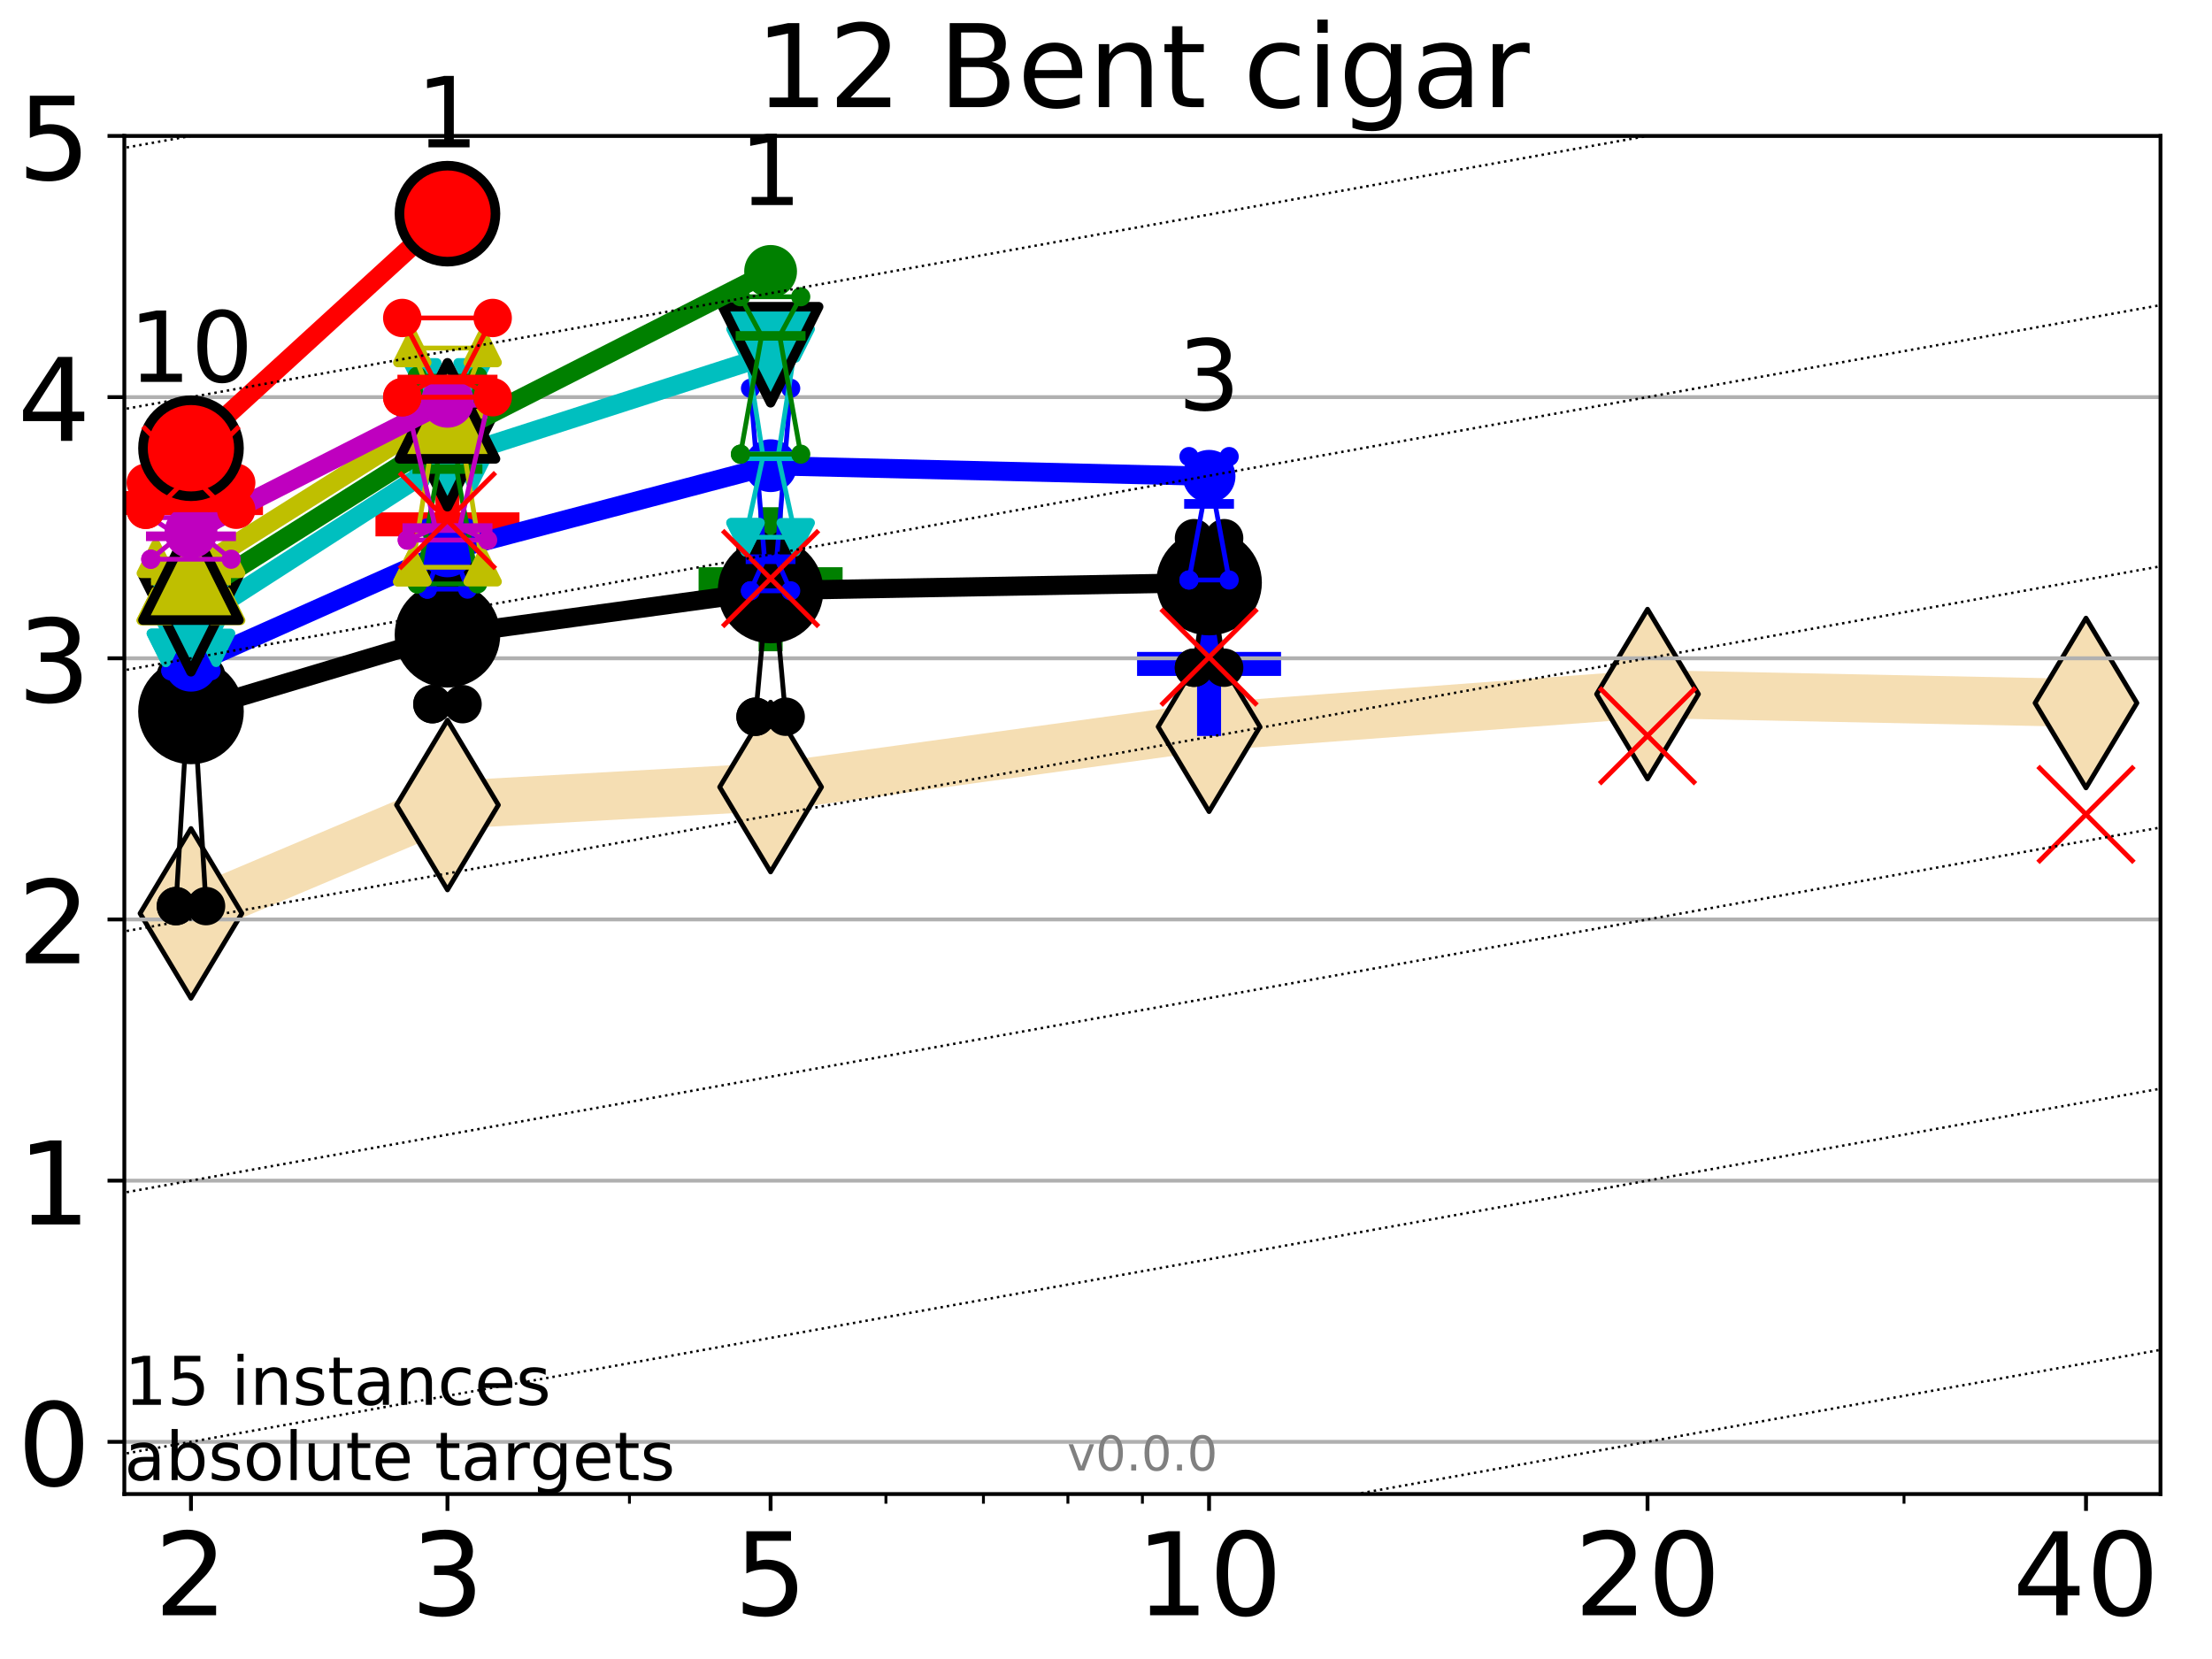 <?xml version="1.0" encoding="utf-8" standalone="no"?>
<!DOCTYPE svg PUBLIC "-//W3C//DTD SVG 1.1//EN"
  "http://www.w3.org/Graphics/SVG/1.1/DTD/svg11.dtd">
<!-- Created with matplotlib (http://matplotlib.org/) -->
<svg height="345.6pt" version="1.1" viewBox="0 0 460.8 345.6" width="460.8pt" xmlns="http://www.w3.org/2000/svg" xmlns:xlink="http://www.w3.org/1999/xlink">
 <defs>
  <style type="text/css">
*{stroke-linecap:butt;stroke-linejoin:round;}
  </style>
 </defs>
 <g id="figure_1">
  <g id="patch_1">
   <path d="M 0 345.6 
L 460.8 345.6 
L 460.8 0 
L 0 0 
z
" style="fill:#ffffff;"/>
  </g>
  <g id="axes_1">
   <g id="patch_2">
    <path d="M 25.9 311.24 
L 450.072 311.24 
L 450.072 28.32 
L 25.9 28.32 
z
" style="fill:#ffffff;"/>
   </g>
   <g id="line2d_1">
    <path clip-path="url(#p99cd23fe9e)" d="M 39.784 190.278 
L 93.215 167.697 
L 160.53 163.956 
L 251.87 151.391 
L 343.211 144.594 
L 434.551 146.448 
" style="fill:none;stroke:#f5deb3;stroke-linecap:square;stroke-width:10;"/>
    <defs>
     <path d="M -0 17.678 
L 10.607 0 
L 0 -17.678 
L -10.607 -0 
z
" id="mf739974d3c" style="stroke:#000000;stroke-linejoin:miter;"/>
    </defs>
    <g clip-path="url(#p99cd23fe9e)">
     <use style="fill:#f5deb3;stroke:#000000;stroke-linejoin:miter;" x="39.784" xlink:href="#mf739974d3c" y="190.278"/>
     <use style="fill:#f5deb3;stroke:#000000;stroke-linejoin:miter;" x="93.215" xlink:href="#mf739974d3c" y="167.697"/>
     <use style="fill:#f5deb3;stroke:#000000;stroke-linejoin:miter;" x="160.53" xlink:href="#mf739974d3c" y="163.956"/>
     <use style="fill:#f5deb3;stroke:#000000;stroke-linejoin:miter;" x="251.87" xlink:href="#mf739974d3c" y="151.391"/>
     <use style="fill:#f5deb3;stroke:#000000;stroke-linejoin:miter;" x="343.211" xlink:href="#mf739974d3c" y="144.594"/>
     <use style="fill:#f5deb3;stroke:#000000;stroke-linejoin:miter;" x="434.551" xlink:href="#mf739974d3c" y="146.448"/>
    </g>
   </g>
   <g id="line2d_2">
    <defs>
     <path d="M -15 0 
L 15 0 
M 0 15 
L 0 -15 
" id="m2062e69016" style="stroke:#ff0000;stroke-width:5;"/>
    </defs>
    <g clip-path="url(#p99cd23fe9e)">
     <use style="fill:#ff0000;stroke:#ff0000;stroke-width:5;" x="39.784" xlink:href="#m2062e69016" y="104.799"/>
    </g>
   </g>
   <g id="line2d_3">
    <defs>
     <path d="M -15 0 
L 15 0 
M 0 15 
L 0 -15 
" id="m554e435bff" style="stroke:#0000ff;stroke-width:5;"/>
    </defs>
    <g clip-path="url(#p99cd23fe9e)">
     <use style="fill:#0000ff;stroke:#0000ff;stroke-width:5;" x="251.87" xlink:href="#m554e435bff" y="138.313"/>
    </g>
   </g>
   <g id="line2d_4">
    <g clip-path="url(#p99cd23fe9e)">
     <use style="fill:#ff0000;stroke:#ff0000;stroke-width:5;" x="93.215" xlink:href="#m2062e69016" y="109.232"/>
    </g>
   </g>
   <g id="line2d_5">
    <defs>
     <path d="M -15 0 
L 15 0 
M 0 15 
L 0 -15 
" id="m849bd28692" style="stroke:#008000;stroke-width:5;"/>
    </defs>
    <g clip-path="url(#p99cd23fe9e)">
     <use style="fill:#008000;stroke:#008000;stroke-width:5;" x="160.53" xlink:href="#m849bd28692" y="120.667"/>
    </g>
   </g>
   <g id="matplotlib.axis_1">
    <g id="xtick_1">
     <g id="line2d_6">
      <defs>
       <path d="M 0 0 
L 0 3.5 
" id="m554b533335" style="stroke:#000000;stroke-width:0.8;"/>
      </defs>
      <g>
       <use style="stroke:#000000;stroke-width:0.8;" x="39.784" xlink:href="#m554b533335" y="311.24"/>
      </g>
     </g>
     <g id="text_1">
      <!-- 2 -->
      <defs>
       <path d="M 19.188 8.297 
L 53.609 8.297 
L 53.609 0 
L 7.328 0 
L 7.328 8.297 
Q 12.938 14.109 22.625 23.891 
Q 32.328 33.688 34.812 36.531 
Q 39.547 41.844 41.422 45.531 
Q 43.312 49.219 43.312 52.781 
Q 43.312 58.594 39.234 62.25 
Q 35.156 65.922 28.609 65.922 
Q 23.969 65.922 18.812 64.312 
Q 13.672 62.703 7.812 59.422 
L 7.812 69.391 
Q 13.766 71.781 18.938 73 
Q 24.125 74.219 28.422 74.219 
Q 39.75 74.219 46.484 68.547 
Q 53.219 62.891 53.219 53.422 
Q 53.219 48.922 51.531 44.891 
Q 49.859 40.875 45.406 35.406 
Q 44.188 33.984 37.641 27.219 
Q 31.109 20.453 19.188 8.297 
z
" id="DejaVuSans-32"/>
      </defs>
      <g transform="translate(32.149 336.476)scale(0.24 -0.24)">
       <use xlink:href="#DejaVuSans-32"/>
      </g>
     </g>
    </g>
    <g id="xtick_2">
     <g id="line2d_7">
      <g>
       <use style="stroke:#000000;stroke-width:0.8;" x="93.215" xlink:href="#m554b533335" y="311.24"/>
      </g>
     </g>
     <g id="text_2">
      <!-- 3 -->
      <defs>
       <path d="M 40.578 39.312 
Q 47.656 37.797 51.625 33 
Q 55.609 28.219 55.609 21.188 
Q 55.609 10.406 48.188 4.484 
Q 40.766 -1.422 27.094 -1.422 
Q 22.516 -1.422 17.656 -0.516 
Q 12.797 0.391 7.625 2.203 
L 7.625 11.719 
Q 11.719 9.328 16.594 8.109 
Q 21.484 6.891 26.812 6.891 
Q 36.078 6.891 40.938 10.547 
Q 45.797 14.203 45.797 21.188 
Q 45.797 27.641 41.281 31.266 
Q 36.766 34.906 28.719 34.906 
L 20.219 34.906 
L 20.219 43.016 
L 29.109 43.016 
Q 36.375 43.016 40.234 45.922 
Q 44.094 48.828 44.094 54.297 
Q 44.094 59.906 40.109 62.906 
Q 36.141 65.922 28.719 65.922 
Q 24.656 65.922 20.016 65.031 
Q 15.375 64.156 9.812 62.312 
L 9.812 71.094 
Q 15.438 72.656 20.344 73.438 
Q 25.25 74.219 29.594 74.219 
Q 40.828 74.219 47.359 69.109 
Q 53.906 64.016 53.906 55.328 
Q 53.906 49.266 50.438 45.094 
Q 46.969 40.922 40.578 39.312 
z
" id="DejaVuSans-33"/>
      </defs>
      <g transform="translate(85.58 336.476)scale(0.24 -0.24)">
       <use xlink:href="#DejaVuSans-33"/>
      </g>
     </g>
    </g>
    <g id="xtick_3">
     <g id="line2d_8">
      <g>
       <use style="stroke:#000000;stroke-width:0.8;" x="160.53" xlink:href="#m554b533335" y="311.24"/>
      </g>
     </g>
     <g id="text_3">
      <!-- 5 -->
      <defs>
       <path d="M 10.797 72.906 
L 49.516 72.906 
L 49.516 64.594 
L 19.828 64.594 
L 19.828 46.734 
Q 21.969 47.469 24.109 47.828 
Q 26.266 48.188 28.422 48.188 
Q 40.625 48.188 47.75 41.5 
Q 54.891 34.812 54.891 23.391 
Q 54.891 11.625 47.562 5.094 
Q 40.234 -1.422 26.906 -1.422 
Q 22.312 -1.422 17.547 -0.641 
Q 12.797 0.141 7.719 1.703 
L 7.719 11.625 
Q 12.109 9.234 16.797 8.062 
Q 21.484 6.891 26.703 6.891 
Q 35.156 6.891 40.078 11.328 
Q 45.016 15.766 45.016 23.391 
Q 45.016 31 40.078 35.438 
Q 35.156 39.891 26.703 39.891 
Q 22.75 39.891 18.812 39.016 
Q 14.891 38.141 10.797 36.281 
z
" id="DejaVuSans-35"/>
      </defs>
      <g transform="translate(152.895 336.476)scale(0.24 -0.24)">
       <use xlink:href="#DejaVuSans-35"/>
      </g>
     </g>
    </g>
    <g id="xtick_4">
     <g id="line2d_9">
      <g>
       <use style="stroke:#000000;stroke-width:0.8;" x="251.87" xlink:href="#m554b533335" y="311.24"/>
      </g>
     </g>
     <g id="text_4">
      <!-- 10 -->
      <defs>
       <path d="M 12.406 8.297 
L 28.516 8.297 
L 28.516 63.922 
L 10.984 60.406 
L 10.984 69.391 
L 28.422 72.906 
L 38.281 72.906 
L 38.281 8.297 
L 54.391 8.297 
L 54.391 0 
L 12.406 0 
z
" id="DejaVuSans-31"/>
       <path d="M 31.781 66.406 
Q 24.172 66.406 20.328 58.906 
Q 16.5 51.422 16.5 36.375 
Q 16.5 21.391 20.328 13.891 
Q 24.172 6.391 31.781 6.391 
Q 39.453 6.391 43.281 13.891 
Q 47.125 21.391 47.125 36.375 
Q 47.125 51.422 43.281 58.906 
Q 39.453 66.406 31.781 66.406 
z
M 31.781 74.219 
Q 44.047 74.219 50.516 64.516 
Q 56.984 54.828 56.984 36.375 
Q 56.984 17.969 50.516 8.266 
Q 44.047 -1.422 31.781 -1.422 
Q 19.531 -1.422 13.062 8.266 
Q 6.594 17.969 6.594 36.375 
Q 6.594 54.828 13.062 64.516 
Q 19.531 74.219 31.781 74.219 
z
" id="DejaVuSans-30"/>
      </defs>
      <g transform="translate(236.6 336.476)scale(0.24 -0.24)">
       <use xlink:href="#DejaVuSans-31"/>
       <use x="63.623" xlink:href="#DejaVuSans-30"/>
      </g>
     </g>
    </g>
    <g id="xtick_5">
     <g id="line2d_10">
      <g>
       <use style="stroke:#000000;stroke-width:0.8;" x="343.211" xlink:href="#m554b533335" y="311.24"/>
      </g>
     </g>
     <g id="text_5">
      <!-- 20 -->
      <g transform="translate(327.941 336.476)scale(0.24 -0.24)">
       <use xlink:href="#DejaVuSans-32"/>
       <use x="63.623" xlink:href="#DejaVuSans-30"/>
      </g>
     </g>
    </g>
    <g id="xtick_6">
     <g id="line2d_11">
      <g>
       <use style="stroke:#000000;stroke-width:0.8;" x="434.551" xlink:href="#m554b533335" y="311.24"/>
      </g>
     </g>
     <g id="text_6">
      <!-- 40 -->
      <defs>
       <path d="M 37.797 64.312 
L 12.891 25.391 
L 37.797 25.391 
z
M 35.203 72.906 
L 47.609 72.906 
L 47.609 25.391 
L 58.016 25.391 
L 58.016 17.188 
L 47.609 17.188 
L 47.609 0 
L 37.797 0 
L 37.797 17.188 
L 4.891 17.188 
L 4.891 26.703 
z
" id="DejaVuSans-34"/>
      </defs>
      <g transform="translate(419.281 336.476)scale(0.24 -0.24)">
       <use xlink:href="#DejaVuSans-34"/>
       <use x="63.623" xlink:href="#DejaVuSans-30"/>
      </g>
     </g>
    </g>
    <g id="xtick_7">
     <g id="line2d_12">
      <defs>
       <path d="M 0 0 
L 0 2 
" id="me18641e951" style="stroke:#000000;stroke-width:0.6;"/>
      </defs>
      <g>
       <use style="stroke:#000000;stroke-width:0.6;" x="39.784" xlink:href="#me18641e951" y="311.24"/>
      </g>
     </g>
    </g>
    <g id="xtick_8">
     <g id="line2d_13">
      <g>
       <use style="stroke:#000000;stroke-width:0.6;" x="93.215" xlink:href="#me18641e951" y="311.24"/>
      </g>
     </g>
    </g>
    <g id="xtick_9">
     <g id="line2d_14">
      <g>
       <use style="stroke:#000000;stroke-width:0.6;" x="131.125" xlink:href="#me18641e951" y="311.24"/>
      </g>
     </g>
    </g>
    <g id="xtick_10">
     <g id="line2d_15">
      <g>
       <use style="stroke:#000000;stroke-width:0.6;" x="160.53" xlink:href="#me18641e951" y="311.24"/>
      </g>
     </g>
    </g>
    <g id="xtick_11">
     <g id="line2d_16">
      <g>
       <use style="stroke:#000000;stroke-width:0.6;" x="184.555" xlink:href="#me18641e951" y="311.24"/>
      </g>
     </g>
    </g>
    <g id="xtick_12">
     <g id="line2d_17">
      <g>
       <use style="stroke:#000000;stroke-width:0.6;" x="204.869" xlink:href="#me18641e951" y="311.24"/>
      </g>
     </g>
    </g>
    <g id="xtick_13">
     <g id="line2d_18">
      <g>
       <use style="stroke:#000000;stroke-width:0.6;" x="222.465" xlink:href="#me18641e951" y="311.24"/>
      </g>
     </g>
    </g>
    <g id="xtick_14">
     <g id="line2d_19">
      <g>
       <use style="stroke:#000000;stroke-width:0.6;" x="237.986" xlink:href="#me18641e951" y="311.24"/>
      </g>
     </g>
    </g>
    <g id="xtick_15">
     <g id="line2d_20">
      <g>
       <use style="stroke:#000000;stroke-width:0.6;" x="343.211" xlink:href="#me18641e951" y="311.24"/>
      </g>
     </g>
    </g>
    <g id="xtick_16">
     <g id="line2d_21">
      <g>
       <use style="stroke:#000000;stroke-width:0.6;" x="396.641" xlink:href="#me18641e951" y="311.24"/>
      </g>
     </g>
    </g>
    <g id="xtick_17">
     <g id="line2d_22">
      <g>
       <use style="stroke:#000000;stroke-width:0.6;" x="434.551" xlink:href="#me18641e951" y="311.24"/>
      </g>
     </g>
    </g>
   </g>
   <g id="matplotlib.axis_2">
    <g id="ytick_1">
     <g id="line2d_23">
      <path clip-path="url(#p99cd23fe9e)" d="M 25.9 300.358 
L 450.072 300.358 
" style="fill:none;stroke:#b0b0b0;stroke-linecap:square;stroke-width:0.8;"/>
     </g>
     <g id="line2d_24">
      <defs>
       <path d="M 0 0 
L -3.5 0 
" id="m03529f4230" style="stroke:#000000;stroke-width:0.8;"/>
      </defs>
      <g>
       <use style="stroke:#000000;stroke-width:0.8;" x="25.9" xlink:href="#m03529f4230" y="300.358"/>
      </g>
     </g>
     <g id="text_7">
      <!-- 0 -->
      <g transform="translate(3.63 309.477)scale(0.24 -0.24)">
       <use xlink:href="#DejaVuSans-30"/>
      </g>
     </g>
    </g>
    <g id="ytick_2">
     <g id="line2d_25">
      <path clip-path="url(#p99cd23fe9e)" d="M 25.9 245.951 
L 450.072 245.951 
" style="fill:none;stroke:#b0b0b0;stroke-linecap:square;stroke-width:0.8;"/>
     </g>
     <g id="line2d_26">
      <g>
       <use style="stroke:#000000;stroke-width:0.8;" x="25.9" xlink:href="#m03529f4230" y="245.951"/>
      </g>
     </g>
     <g id="text_8">
      <!-- 1 -->
      <g transform="translate(3.63 255.069)scale(0.24 -0.24)">
       <use xlink:href="#DejaVuSans-31"/>
      </g>
     </g>
    </g>
    <g id="ytick_3">
     <g id="line2d_27">
      <path clip-path="url(#p99cd23fe9e)" d="M 25.9 191.543 
L 450.072 191.543 
" style="fill:none;stroke:#b0b0b0;stroke-linecap:square;stroke-width:0.8;"/>
     </g>
     <g id="line2d_28">
      <g>
       <use style="stroke:#000000;stroke-width:0.8;" x="25.9" xlink:href="#m03529f4230" y="191.543"/>
      </g>
     </g>
     <g id="text_9">
      <!-- 2 -->
      <g transform="translate(3.63 200.661)scale(0.24 -0.24)">
       <use xlink:href="#DejaVuSans-32"/>
      </g>
     </g>
    </g>
    <g id="ytick_4">
     <g id="line2d_29">
      <path clip-path="url(#p99cd23fe9e)" d="M 25.9 137.135 
L 450.072 137.135 
" style="fill:none;stroke:#b0b0b0;stroke-linecap:square;stroke-width:0.8;"/>
     </g>
     <g id="line2d_30">
      <g>
       <use style="stroke:#000000;stroke-width:0.8;" x="25.9" xlink:href="#m03529f4230" y="137.135"/>
      </g>
     </g>
     <g id="text_10">
      <!-- 3 -->
      <g transform="translate(3.63 146.254)scale(0.24 -0.24)">
       <use xlink:href="#DejaVuSans-33"/>
      </g>
     </g>
    </g>
    <g id="ytick_5">
     <g id="line2d_31">
      <path clip-path="url(#p99cd23fe9e)" d="M 25.9 82.728 
L 450.072 82.728 
" style="fill:none;stroke:#b0b0b0;stroke-linecap:square;stroke-width:0.8;"/>
     </g>
     <g id="line2d_32">
      <g>
       <use style="stroke:#000000;stroke-width:0.8;" x="25.9" xlink:href="#m03529f4230" y="82.728"/>
      </g>
     </g>
     <g id="text_11">
      <!-- 4 -->
      <g transform="translate(3.63 91.846)scale(0.24 -0.24)">
       <use xlink:href="#DejaVuSans-34"/>
      </g>
     </g>
    </g>
    <g id="ytick_6">
     <g id="line2d_33">
      <path clip-path="url(#p99cd23fe9e)" d="M 25.9 28.32 
L 450.072 28.32 
" style="fill:none;stroke:#b0b0b0;stroke-linecap:square;stroke-width:0.8;"/>
     </g>
     <g id="line2d_34">
      <g>
       <use style="stroke:#000000;stroke-width:0.8;" x="25.9" xlink:href="#m03529f4230" y="28.32"/>
      </g>
     </g>
     <g id="text_12">
      <!-- 5 -->
      <g transform="translate(3.63 37.438)scale(0.24 -0.24)">
       <use xlink:href="#DejaVuSans-35"/>
      </g>
     </g>
    </g>
   </g>
   <g id="line2d_35">
    <path clip-path="url(#p99cd23fe9e)" d="M 36.644 188.76 
L 38.842 151.871 
L 36.644 140.685 
L 42.924 140.685 
L 40.726 151.871 
L 42.924 188.76 
L 36.644 188.76 
" style="fill:none;stroke:#000000;stroke-linecap:square;"/>
   </g>
   <g id="line2d_36">
    <path clip-path="url(#p99cd23fe9e)" d="M 36.644 188.76 
L 42.924 188.76 
L 42.924 140.685 
L 36.644 140.685 
L 36.644 188.76 
" style="fill:none;"/>
    <defs>
     <path d="M 0 3 
C 0.796 3 1.559 2.684 2.121 2.121 
C 2.684 1.559 3 0.796 3 0 
C 3 -0.796 2.684 -1.559 2.121 -2.121 
C 1.559 -2.684 0.796 -3 0 -3 
C -0.796 -3 -1.559 -2.684 -2.121 -2.121 
C -2.684 -1.559 -3 -0.796 -3 0 
C -3 0.796 -2.684 1.559 -2.121 2.121 
C -1.559 2.684 -0.796 3 0 3 
z
" id="ma0384cb4a2" style="stroke:#000000;stroke-width:2;"/>
    </defs>
    <g clip-path="url(#p99cd23fe9e)">
     <use style="stroke:#000000;stroke-width:2;" x="36.644" xlink:href="#ma0384cb4a2" y="188.76"/>
     <use style="stroke:#000000;stroke-width:2;" x="42.924" xlink:href="#ma0384cb4a2" y="188.76"/>
     <use style="stroke:#000000;stroke-width:2;" x="42.924" xlink:href="#ma0384cb4a2" y="140.685"/>
     <use style="stroke:#000000;stroke-width:2;" x="36.644" xlink:href="#ma0384cb4a2" y="140.685"/>
     <use style="stroke:#000000;stroke-width:2;" x="36.644" xlink:href="#ma0384cb4a2" y="188.76"/>
    </g>
   </g>
   <g id="line2d_37">
    <path clip-path="url(#p99cd23fe9e)" d="M 36.644 151.871 
L 42.924 151.871 
" style="fill:none;stroke:#000000;stroke-linecap:square;stroke-width:2;"/>
   </g>
   <g id="line2d_38">
    <path clip-path="url(#p99cd23fe9e)" d="M 90.075 146.692 
L 92.273 135.463 
L 90.075 119.933 
L 96.355 119.933 
L 94.157 135.463 
L 96.355 146.692 
L 90.075 146.692 
" style="fill:none;stroke:#000000;stroke-linecap:square;"/>
   </g>
   <g id="line2d_39">
    <path clip-path="url(#p99cd23fe9e)" d="M 90.075 146.692 
L 96.355 146.692 
L 96.355 119.933 
L 90.075 119.933 
L 90.075 146.692 
" style="fill:none;"/>
    <g clip-path="url(#p99cd23fe9e)">
     <use style="stroke:#000000;stroke-width:2;" x="90.075" xlink:href="#ma0384cb4a2" y="146.692"/>
     <use style="stroke:#000000;stroke-width:2;" x="96.355" xlink:href="#ma0384cb4a2" y="146.692"/>
     <use style="stroke:#000000;stroke-width:2;" x="96.355" xlink:href="#ma0384cb4a2" y="119.933"/>
     <use style="stroke:#000000;stroke-width:2;" x="90.075" xlink:href="#ma0384cb4a2" y="119.933"/>
     <use style="stroke:#000000;stroke-width:2;" x="90.075" xlink:href="#ma0384cb4a2" y="146.692"/>
    </g>
   </g>
   <g id="line2d_40">
    <path clip-path="url(#p99cd23fe9e)" d="M 90.075 135.463 
L 96.355 135.463 
" style="fill:none;stroke:#000000;stroke-linecap:square;stroke-width:2;"/>
   </g>
   <g id="line2d_41">
    <path clip-path="url(#p99cd23fe9e)" d="M 157.39 149.308 
L 159.588 125.009 
L 157.39 114.398 
L 163.669 114.398 
L 161.472 125.009 
L 163.669 149.308 
L 157.39 149.308 
" style="fill:none;stroke:#000000;stroke-linecap:square;"/>
   </g>
   <g id="line2d_42">
    <path clip-path="url(#p99cd23fe9e)" d="M 157.39 149.308 
L 163.669 149.308 
L 163.669 114.398 
L 157.39 114.398 
L 157.39 149.308 
" style="fill:none;"/>
    <g clip-path="url(#p99cd23fe9e)">
     <use style="stroke:#000000;stroke-width:2;" x="157.39" xlink:href="#ma0384cb4a2" y="149.308"/>
     <use style="stroke:#000000;stroke-width:2;" x="163.669" xlink:href="#ma0384cb4a2" y="149.308"/>
     <use style="stroke:#000000;stroke-width:2;" x="163.669" xlink:href="#ma0384cb4a2" y="114.398"/>
     <use style="stroke:#000000;stroke-width:2;" x="157.39" xlink:href="#ma0384cb4a2" y="114.398"/>
     <use style="stroke:#000000;stroke-width:2;" x="157.39" xlink:href="#ma0384cb4a2" y="149.308"/>
    </g>
   </g>
   <g id="line2d_43">
    <path clip-path="url(#p99cd23fe9e)" d="M 157.39 125.009 
L 163.669 125.009 
" style="fill:none;stroke:#000000;stroke-linecap:square;stroke-width:2;"/>
   </g>
   <g id="line2d_44">
    <path clip-path="url(#p99cd23fe9e)" d="M 248.73 139.095 
L 250.928 124.686 
L 248.73 112.112 
L 255.01 112.112 
L 252.812 124.686 
L 255.01 139.095 
L 248.73 139.095 
" style="fill:none;stroke:#000000;stroke-linecap:square;"/>
   </g>
   <g id="line2d_45">
    <path clip-path="url(#p99cd23fe9e)" d="M 248.73 139.095 
L 255.01 139.095 
L 255.01 112.112 
L 248.73 112.112 
L 248.73 139.095 
" style="fill:none;"/>
    <g clip-path="url(#p99cd23fe9e)">
     <use style="stroke:#000000;stroke-width:2;" x="248.73" xlink:href="#ma0384cb4a2" y="139.095"/>
     <use style="stroke:#000000;stroke-width:2;" x="255.01" xlink:href="#ma0384cb4a2" y="139.095"/>
     <use style="stroke:#000000;stroke-width:2;" x="255.01" xlink:href="#ma0384cb4a2" y="112.112"/>
     <use style="stroke:#000000;stroke-width:2;" x="248.73" xlink:href="#ma0384cb4a2" y="112.112"/>
     <use style="stroke:#000000;stroke-width:2;" x="248.73" xlink:href="#ma0384cb4a2" y="139.095"/>
    </g>
   </g>
   <g id="line2d_46">
    <path clip-path="url(#p99cd23fe9e)" d="M 248.73 124.686 
L 255.01 124.686 
" style="fill:none;stroke:#000000;stroke-linecap:square;stroke-width:2;"/>
   </g>
   <g id="line2d_47">
    <path clip-path="url(#p99cd23fe9e)" d="M 39.784 148.203 
L 93.215 132.231 
" style="fill:none;stroke:#000000;stroke-linecap:square;stroke-width:4;"/>
   </g>
   <g id="line2d_48">
    <path clip-path="url(#p99cd23fe9e)" d="M 93.215 132.231 
L 160.53 123.012 
" style="fill:none;stroke:#000000;stroke-linecap:square;stroke-width:4;"/>
   </g>
   <g id="line2d_49">
    <path clip-path="url(#p99cd23fe9e)" d="M 160.53 123.012 
L 251.87 121.359 
" style="fill:none;stroke:#000000;stroke-linecap:square;stroke-width:4;"/>
   </g>
   <g id="line2d_50">
    <path clip-path="url(#p99cd23fe9e)" d="M 39.784 148.203 
L 93.215 132.231 
L 160.53 123.012 
L 251.87 121.359 
" style="fill:none;"/>
    <defs>
     <path d="M 0 10 
C 2.652 10 5.196 8.946 7.071 7.071 
C 8.946 5.196 10 2.652 10 0 
C 10 -2.652 8.946 -5.196 7.071 -7.071 
C 5.196 -8.946 2.652 -10 0 -10 
C -2.652 -10 -5.196 -8.946 -7.071 -7.071 
C -8.946 -5.196 -10 -2.652 -10 0 
C -10 2.652 -8.946 5.196 -7.071 7.071 
C -5.196 8.946 -2.652 10 0 10 
z
" id="m4b362f9a94" style="stroke:#000000;stroke-width:2;"/>
    </defs>
    <g clip-path="url(#p99cd23fe9e)">
     <use style="stroke:#000000;stroke-width:2;" x="39.784" xlink:href="#m4b362f9a94" y="148.203"/>
     <use style="stroke:#000000;stroke-width:2;" x="93.215" xlink:href="#m4b362f9a94" y="132.231"/>
     <use style="stroke:#000000;stroke-width:2;" x="160.53" xlink:href="#m4b362f9a94" y="123.012"/>
     <use style="stroke:#000000;stroke-width:2;" x="251.87" xlink:href="#m4b362f9a94" y="121.359"/>
    </g>
   </g>
   <g id="line2d_51">
    <path clip-path="url(#p99cd23fe9e)" d="M 35.597 139.73 
L 38.528 135.443 
L 35.597 133.466 
L 43.971 133.466 
L 41.04 135.443 
L 43.971 139.73 
L 35.597 139.73 
" style="fill:none;stroke:#0000ff;stroke-linecap:square;"/>
   </g>
   <g id="line2d_52">
    <path clip-path="url(#p99cd23fe9e)" d="M 35.597 139.73 
L 43.971 139.73 
L 43.971 133.466 
L 35.597 133.466 
L 35.597 139.73 
" style="fill:none;"/>
    <defs>
     <path d="M 0 1.5 
C 0.398 1.5 0.779 1.342 1.061 1.061 
C 1.342 0.779 1.5 0.398 1.5 0 
C 1.5 -0.398 1.342 -0.779 1.061 -1.061 
C 0.779 -1.342 0.398 -1.5 0 -1.5 
C -0.398 -1.5 -0.779 -1.342 -1.061 -1.061 
C -1.342 -0.779 -1.5 -0.398 -1.5 0 
C -1.5 0.398 -1.342 0.779 -1.061 1.061 
C -0.779 1.342 -0.398 1.5 0 1.5 
z
" id="me70a32dec6" style="stroke:#0000ff;"/>
    </defs>
    <g clip-path="url(#p99cd23fe9e)">
     <use style="fill:#0000ff;stroke:#0000ff;" x="35.597" xlink:href="#me70a32dec6" y="139.73"/>
     <use style="fill:#0000ff;stroke:#0000ff;" x="43.971" xlink:href="#me70a32dec6" y="139.73"/>
     <use style="fill:#0000ff;stroke:#0000ff;" x="43.971" xlink:href="#me70a32dec6" y="133.466"/>
     <use style="fill:#0000ff;stroke:#0000ff;" x="35.597" xlink:href="#me70a32dec6" y="133.466"/>
     <use style="fill:#0000ff;stroke:#0000ff;" x="35.597" xlink:href="#me70a32dec6" y="139.73"/>
    </g>
   </g>
   <g id="line2d_53">
    <path clip-path="url(#p99cd23fe9e)" d="M 35.597 135.443 
L 43.971 135.443 
" style="fill:none;stroke:#0000ff;stroke-linecap:square;stroke-width:2;"/>
   </g>
   <g id="line2d_54">
    <path clip-path="url(#p99cd23fe9e)" d="M 89.028 122.727 
L 91.959 114.688 
L 89.028 109.986 
L 97.401 109.986 
L 94.471 114.688 
L 97.401 122.727 
L 89.028 122.727 
" style="fill:none;stroke:#0000ff;stroke-linecap:square;"/>
   </g>
   <g id="line2d_55">
    <path clip-path="url(#p99cd23fe9e)" d="M 89.028 122.727 
L 97.401 122.727 
L 97.401 109.986 
L 89.028 109.986 
L 89.028 122.727 
" style="fill:none;"/>
    <g clip-path="url(#p99cd23fe9e)">
     <use style="fill:#0000ff;stroke:#0000ff;" x="89.028" xlink:href="#me70a32dec6" y="122.727"/>
     <use style="fill:#0000ff;stroke:#0000ff;" x="97.401" xlink:href="#me70a32dec6" y="122.727"/>
     <use style="fill:#0000ff;stroke:#0000ff;" x="97.401" xlink:href="#me70a32dec6" y="109.986"/>
     <use style="fill:#0000ff;stroke:#0000ff;" x="89.028" xlink:href="#me70a32dec6" y="109.986"/>
     <use style="fill:#0000ff;stroke:#0000ff;" x="89.028" xlink:href="#me70a32dec6" y="122.727"/>
    </g>
   </g>
   <g id="line2d_56">
    <path clip-path="url(#p99cd23fe9e)" d="M 89.028 114.688 
L 97.401 114.688 
" style="fill:none;stroke:#0000ff;stroke-linecap:square;stroke-width:2;"/>
   </g>
   <g id="line2d_57">
    <path clip-path="url(#p99cd23fe9e)" d="M 156.343 123.077 
L 159.274 116.494 
L 156.343 80.893 
L 164.716 80.893 
L 161.786 116.494 
L 164.716 123.077 
L 156.343 123.077 
" style="fill:none;stroke:#0000ff;stroke-linecap:square;"/>
   </g>
   <g id="line2d_58">
    <path clip-path="url(#p99cd23fe9e)" d="M 156.343 123.077 
L 164.716 123.077 
L 164.716 80.893 
L 156.343 80.893 
L 156.343 123.077 
" style="fill:none;"/>
    <g clip-path="url(#p99cd23fe9e)">
     <use style="fill:#0000ff;stroke:#0000ff;" x="156.343" xlink:href="#me70a32dec6" y="123.077"/>
     <use style="fill:#0000ff;stroke:#0000ff;" x="164.716" xlink:href="#me70a32dec6" y="123.077"/>
     <use style="fill:#0000ff;stroke:#0000ff;" x="164.716" xlink:href="#me70a32dec6" y="80.893"/>
     <use style="fill:#0000ff;stroke:#0000ff;" x="156.343" xlink:href="#me70a32dec6" y="80.893"/>
     <use style="fill:#0000ff;stroke:#0000ff;" x="156.343" xlink:href="#me70a32dec6" y="123.077"/>
    </g>
   </g>
   <g id="line2d_59">
    <path clip-path="url(#p99cd23fe9e)" d="M 156.343 116.494 
L 164.716 116.494 
" style="fill:none;stroke:#0000ff;stroke-linecap:square;stroke-width:2;"/>
   </g>
   <g id="line2d_60">
    <path clip-path="url(#p99cd23fe9e)" d="M 247.683 120.821 
L 250.614 104.972 
L 247.683 95.111 
L 256.057 95.111 
L 253.126 104.972 
L 256.057 120.821 
L 247.683 120.821 
" style="fill:none;stroke:#0000ff;stroke-linecap:square;"/>
   </g>
   <g id="line2d_61">
    <path clip-path="url(#p99cd23fe9e)" d="M 247.683 120.821 
L 256.057 120.821 
L 256.057 95.111 
L 247.683 95.111 
L 247.683 120.821 
" style="fill:none;"/>
    <g clip-path="url(#p99cd23fe9e)">
     <use style="fill:#0000ff;stroke:#0000ff;" x="247.683" xlink:href="#me70a32dec6" y="120.821"/>
     <use style="fill:#0000ff;stroke:#0000ff;" x="256.057" xlink:href="#me70a32dec6" y="120.821"/>
     <use style="fill:#0000ff;stroke:#0000ff;" x="256.057" xlink:href="#me70a32dec6" y="95.111"/>
     <use style="fill:#0000ff;stroke:#0000ff;" x="247.683" xlink:href="#me70a32dec6" y="95.111"/>
     <use style="fill:#0000ff;stroke:#0000ff;" x="247.683" xlink:href="#me70a32dec6" y="120.821"/>
    </g>
   </g>
   <g id="line2d_62">
    <path clip-path="url(#p99cd23fe9e)" d="M 247.683 104.972 
L 256.057 104.972 
" style="fill:none;stroke:#0000ff;stroke-linecap:square;stroke-width:2;"/>
   </g>
   <g id="line2d_63">
    <path clip-path="url(#p99cd23fe9e)" d="M 39.784 138.578 
L 93.215 114.759 
" style="fill:none;stroke:#0000ff;stroke-linecap:square;stroke-width:4;"/>
   </g>
   <g id="line2d_64">
    <path clip-path="url(#p99cd23fe9e)" d="M 93.215 114.759 
L 160.53 97.012 
" style="fill:none;stroke:#0000ff;stroke-linecap:square;stroke-width:4;"/>
   </g>
   <g id="line2d_65">
    <path clip-path="url(#p99cd23fe9e)" d="M 160.53 97.012 
L 251.87 99.22 
" style="fill:none;stroke:#0000ff;stroke-linecap:square;stroke-width:4;"/>
   </g>
   <g id="line2d_66">
    <path clip-path="url(#p99cd23fe9e)" d="M 39.784 138.578 
L 93.215 114.759 
L 160.53 97.012 
L 251.87 99.22 
" style="fill:none;"/>
    <defs>
     <path d="M 0 5 
C 1.326 5 2.598 4.473 3.536 3.536 
C 4.473 2.598 5 1.326 5 0 
C 5 -1.326 4.473 -2.598 3.536 -3.536 
C 2.598 -4.473 1.326 -5 0 -5 
C -1.326 -5 -2.598 -4.473 -3.536 -3.536 
C -4.473 -2.598 -5 -1.326 -5 0 
C -5 1.326 -4.473 2.598 -3.536 3.536 
C -2.598 4.473 -1.326 5 0 5 
z
" id="mfed570795b" style="stroke:#0000ff;"/>
    </defs>
    <g clip-path="url(#p99cd23fe9e)">
     <use style="fill:#0000ff;stroke:#0000ff;" x="39.784" xlink:href="#mfed570795b" y="138.578"/>
     <use style="fill:#0000ff;stroke:#0000ff;" x="93.215" xlink:href="#mfed570795b" y="114.759"/>
     <use style="fill:#0000ff;stroke:#0000ff;" x="160.53" xlink:href="#mfed570795b" y="97.012"/>
     <use style="fill:#0000ff;stroke:#0000ff;" x="251.87" xlink:href="#mfed570795b" y="99.22"/>
    </g>
   </g>
   <g id="line2d_67">
    <path clip-path="url(#p99cd23fe9e)" d="M 34.551 134.959 
L 38.214 132.906 
L 34.551 128.519 
L 45.017 128.519 
L 41.354 132.906 
L 45.017 134.959 
L 34.551 134.959 
" style="fill:none;stroke:#00bfbf;stroke-linecap:square;"/>
   </g>
   <g id="line2d_68">
    <path clip-path="url(#p99cd23fe9e)" d="M 34.551 134.959 
L 45.017 134.959 
L 45.017 128.519 
L 34.551 128.519 
L 34.551 134.959 
" style="fill:none;"/>
    <defs>
     <path d="M -0 3 
L 3 -3 
L -3 -3 
z
" id="m60bbc5d7cb" style="stroke:#00bfbf;stroke-linejoin:miter;stroke-width:2;"/>
    </defs>
    <g clip-path="url(#p99cd23fe9e)">
     <use style="fill:#00bfbf;stroke:#00bfbf;stroke-linejoin:miter;stroke-width:2;" x="34.551" xlink:href="#m60bbc5d7cb" y="134.959"/>
     <use style="fill:#00bfbf;stroke:#00bfbf;stroke-linejoin:miter;stroke-width:2;" x="45.017" xlink:href="#m60bbc5d7cb" y="134.959"/>
     <use style="fill:#00bfbf;stroke:#00bfbf;stroke-linejoin:miter;stroke-width:2;" x="45.017" xlink:href="#m60bbc5d7cb" y="128.519"/>
     <use style="fill:#00bfbf;stroke:#00bfbf;stroke-linejoin:miter;stroke-width:2;" x="34.551" xlink:href="#m60bbc5d7cb" y="128.519"/>
     <use style="fill:#00bfbf;stroke:#00bfbf;stroke-linejoin:miter;stroke-width:2;" x="34.551" xlink:href="#m60bbc5d7cb" y="134.959"/>
    </g>
   </g>
   <g id="line2d_69">
    <path clip-path="url(#p99cd23fe9e)" d="M 34.551 132.906 
L 45.017 132.906 
" style="fill:none;stroke:#00bfbf;stroke-linecap:square;stroke-width:2;"/>
   </g>
   <g id="line2d_70">
    <path clip-path="url(#p99cd23fe9e)" d="M 87.982 98.304 
L 91.645 83.392 
L 87.982 78.604 
L 98.448 78.604 
L 94.785 83.392 
L 98.448 98.304 
L 87.982 98.304 
" style="fill:none;stroke:#00bfbf;stroke-linecap:square;"/>
   </g>
   <g id="line2d_71">
    <path clip-path="url(#p99cd23fe9e)" d="M 87.982 98.304 
L 98.448 98.304 
L 98.448 78.604 
L 87.982 78.604 
L 87.982 98.304 
" style="fill:none;"/>
    <g clip-path="url(#p99cd23fe9e)">
     <use style="fill:#00bfbf;stroke:#00bfbf;stroke-linejoin:miter;stroke-width:2;" x="87.982" xlink:href="#m60bbc5d7cb" y="98.304"/>
     <use style="fill:#00bfbf;stroke:#00bfbf;stroke-linejoin:miter;stroke-width:2;" x="98.448" xlink:href="#m60bbc5d7cb" y="98.304"/>
     <use style="fill:#00bfbf;stroke:#00bfbf;stroke-linejoin:miter;stroke-width:2;" x="98.448" xlink:href="#m60bbc5d7cb" y="78.604"/>
     <use style="fill:#00bfbf;stroke:#00bfbf;stroke-linejoin:miter;stroke-width:2;" x="87.982" xlink:href="#m60bbc5d7cb" y="78.604"/>
     <use style="fill:#00bfbf;stroke:#00bfbf;stroke-linejoin:miter;stroke-width:2;" x="87.982" xlink:href="#m60bbc5d7cb" y="98.304"/>
    </g>
   </g>
   <g id="line2d_72">
    <path clip-path="url(#p99cd23fe9e)" d="M 87.982 83.392 
L 98.448 83.392 
" style="fill:none;stroke:#00bfbf;stroke-linecap:square;stroke-width:2;"/>
   </g>
   <g id="line2d_73">
    <path clip-path="url(#p99cd23fe9e)" d="M 155.296 111.914 
L 158.96 95.043 
L 155.296 71.543 
L 165.763 71.543 
L 162.1 95.043 
L 165.763 111.914 
L 155.296 111.914 
" style="fill:none;stroke:#00bfbf;stroke-linecap:square;"/>
   </g>
   <g id="line2d_74">
    <path clip-path="url(#p99cd23fe9e)" d="M 155.296 111.914 
L 165.763 111.914 
L 165.763 71.543 
L 155.296 71.543 
L 155.296 111.914 
" style="fill:none;"/>
    <g clip-path="url(#p99cd23fe9e)">
     <use style="fill:#00bfbf;stroke:#00bfbf;stroke-linejoin:miter;stroke-width:2;" x="155.296" xlink:href="#m60bbc5d7cb" y="111.914"/>
     <use style="fill:#00bfbf;stroke:#00bfbf;stroke-linejoin:miter;stroke-width:2;" x="165.763" xlink:href="#m60bbc5d7cb" y="111.914"/>
     <use style="fill:#00bfbf;stroke:#00bfbf;stroke-linejoin:miter;stroke-width:2;" x="165.763" xlink:href="#m60bbc5d7cb" y="71.543"/>
     <use style="fill:#00bfbf;stroke:#00bfbf;stroke-linejoin:miter;stroke-width:2;" x="155.296" xlink:href="#m60bbc5d7cb" y="71.543"/>
     <use style="fill:#00bfbf;stroke:#00bfbf;stroke-linejoin:miter;stroke-width:2;" x="155.296" xlink:href="#m60bbc5d7cb" y="111.914"/>
    </g>
   </g>
   <g id="line2d_75">
    <path clip-path="url(#p99cd23fe9e)" d="M 155.296 95.043 
L 165.763 95.043 
" style="fill:none;stroke:#00bfbf;stroke-linecap:square;stroke-width:2;"/>
   </g>
   <g id="line2d_76">
    <path clip-path="url(#p99cd23fe9e)" d="M 39.784 129.935 
L 93.215 95.557 
" style="fill:none;stroke:#00bfbf;stroke-linecap:square;stroke-width:4;"/>
   </g>
   <g id="line2d_77">
    <path clip-path="url(#p99cd23fe9e)" d="M 93.215 95.557 
L 160.53 73.897 
" style="fill:none;stroke:#00bfbf;stroke-linecap:square;stroke-width:4;"/>
   </g>
   <g id="line2d_78">
    <path clip-path="url(#p99cd23fe9e)" d="M 39.784 129.935 
L 93.215 95.557 
L 160.53 73.897 
" style="fill:none;"/>
    <defs>
     <path d="M -0 10 
L 10 -10 
L -10 -10 
z
" id="mc865183e55" style="stroke:#000000;stroke-linejoin:miter;stroke-width:2;"/>
    </defs>
    <g clip-path="url(#p99cd23fe9e)">
     <use style="fill:#00bfbf;stroke:#000000;stroke-linejoin:miter;stroke-width:2;" x="39.784" xlink:href="#mc865183e55" y="129.935"/>
     <use style="fill:#00bfbf;stroke:#000000;stroke-linejoin:miter;stroke-width:2;" x="93.215" xlink:href="#mc865183e55" y="95.557"/>
     <use style="fill:#00bfbf;stroke:#000000;stroke-linejoin:miter;stroke-width:2;" x="160.53" xlink:href="#mc865183e55" y="73.897"/>
    </g>
   </g>
   <g id="line2d_79">
    <path clip-path="url(#p99cd23fe9e)" d="M 33.504 125.671 
L 37.9 121.941 
L 33.504 119.655 
L 46.064 119.655 
L 41.668 121.941 
L 46.064 125.671 
L 33.504 125.671 
" style="fill:none;stroke:#008000;stroke-linecap:square;"/>
   </g>
   <g id="line2d_80">
    <path clip-path="url(#p99cd23fe9e)" d="M 33.504 125.671 
L 46.064 125.671 
L 46.064 119.655 
L 33.504 119.655 
L 33.504 125.671 
" style="fill:none;"/>
    <defs>
     <path d="M 0 1.5 
C 0.398 1.5 0.779 1.342 1.061 1.061 
C 1.342 0.779 1.5 0.398 1.5 0 
C 1.5 -0.398 1.342 -0.779 1.061 -1.061 
C 0.779 -1.342 0.398 -1.5 0 -1.5 
C -0.398 -1.5 -0.779 -1.342 -1.061 -1.061 
C -1.342 -0.779 -1.5 -0.398 -1.5 0 
C -1.5 0.398 -1.342 0.779 -1.061 1.061 
C -0.779 1.342 -0.398 1.5 0 1.5 
z
" id="m7791ebc6b0" style="stroke:#008000;"/>
    </defs>
    <g clip-path="url(#p99cd23fe9e)">
     <use style="fill:#008000;stroke:#008000;" x="33.504" xlink:href="#m7791ebc6b0" y="125.671"/>
     <use style="fill:#008000;stroke:#008000;" x="46.064" xlink:href="#m7791ebc6b0" y="125.671"/>
     <use style="fill:#008000;stroke:#008000;" x="46.064" xlink:href="#m7791ebc6b0" y="119.655"/>
     <use style="fill:#008000;stroke:#008000;" x="33.504" xlink:href="#m7791ebc6b0" y="119.655"/>
     <use style="fill:#008000;stroke:#008000;" x="33.504" xlink:href="#m7791ebc6b0" y="125.671"/>
    </g>
   </g>
   <g id="line2d_81">
    <path clip-path="url(#p99cd23fe9e)" d="M 33.504 121.941 
L 46.064 121.941 
" style="fill:none;stroke:#008000;stroke-linecap:square;stroke-width:2;"/>
   </g>
   <g id="line2d_82">
    <path clip-path="url(#p99cd23fe9e)" d="M 86.935 121.632 
L 91.331 97.71 
L 86.935 78.364 
L 99.495 78.364 
L 95.099 97.71 
L 99.495 121.632 
L 86.935 121.632 
" style="fill:none;stroke:#008000;stroke-linecap:square;"/>
   </g>
   <g id="line2d_83">
    <path clip-path="url(#p99cd23fe9e)" d="M 86.935 121.632 
L 99.495 121.632 
L 99.495 78.364 
L 86.935 78.364 
L 86.935 121.632 
" style="fill:none;"/>
    <g clip-path="url(#p99cd23fe9e)">
     <use style="fill:#008000;stroke:#008000;" x="86.935" xlink:href="#m7791ebc6b0" y="121.632"/>
     <use style="fill:#008000;stroke:#008000;" x="99.495" xlink:href="#m7791ebc6b0" y="121.632"/>
     <use style="fill:#008000;stroke:#008000;" x="99.495" xlink:href="#m7791ebc6b0" y="78.364"/>
     <use style="fill:#008000;stroke:#008000;" x="86.935" xlink:href="#m7791ebc6b0" y="78.364"/>
     <use style="fill:#008000;stroke:#008000;" x="86.935" xlink:href="#m7791ebc6b0" y="121.632"/>
    </g>
   </g>
   <g id="line2d_84">
    <path clip-path="url(#p99cd23fe9e)" d="M 86.935 97.71 
L 99.495 97.71 
" style="fill:none;stroke:#008000;stroke-linecap:square;stroke-width:2;"/>
   </g>
   <g id="line2d_85">
    <path clip-path="url(#p99cd23fe9e)" d="M 154.25 94.61 
L 158.646 69.969 
L 154.25 61.816 
L 166.809 61.816 
L 162.414 69.969 
L 166.809 94.61 
L 154.25 94.61 
" style="fill:none;stroke:#008000;stroke-linecap:square;"/>
   </g>
   <g id="line2d_86">
    <path clip-path="url(#p99cd23fe9e)" d="M 154.25 94.61 
L 166.809 94.61 
L 166.809 61.816 
L 154.25 61.816 
L 154.25 94.61 
" style="fill:none;"/>
    <g clip-path="url(#p99cd23fe9e)">
     <use style="fill:#008000;stroke:#008000;" x="154.25" xlink:href="#m7791ebc6b0" y="94.61"/>
     <use style="fill:#008000;stroke:#008000;" x="166.809" xlink:href="#m7791ebc6b0" y="94.61"/>
     <use style="fill:#008000;stroke:#008000;" x="166.809" xlink:href="#m7791ebc6b0" y="61.816"/>
     <use style="fill:#008000;stroke:#008000;" x="154.25" xlink:href="#m7791ebc6b0" y="61.816"/>
     <use style="fill:#008000;stroke:#008000;" x="154.25" xlink:href="#m7791ebc6b0" y="94.61"/>
    </g>
   </g>
   <g id="line2d_87">
    <path clip-path="url(#p99cd23fe9e)" d="M 154.25 69.969 
L 166.809 69.969 
" style="fill:none;stroke:#008000;stroke-linecap:square;stroke-width:2;"/>
   </g>
   <g id="line2d_88">
    <path clip-path="url(#p99cd23fe9e)" d="M 39.784 124.446 
L 93.215 90.768 
" style="fill:none;stroke:#008000;stroke-linecap:square;stroke-width:4;"/>
   </g>
   <g id="line2d_89">
    <path clip-path="url(#p99cd23fe9e)" d="M 93.215 90.768 
L 160.53 56.541 
" style="fill:none;stroke:#008000;stroke-linecap:square;stroke-width:4;"/>
   </g>
   <g id="line2d_90">
    <path clip-path="url(#p99cd23fe9e)" d="M 39.784 124.446 
L 93.215 90.768 
L 160.53 56.541 
" style="fill:none;"/>
    <defs>
     <path d="M 0 5 
C 1.326 5 2.598 4.473 3.536 3.536 
C 4.473 2.598 5 1.326 5 0 
C 5 -1.326 4.473 -2.598 3.536 -3.536 
C 2.598 -4.473 1.326 -5 0 -5 
C -1.326 -5 -2.598 -4.473 -3.536 -3.536 
C -4.473 -2.598 -5 -1.326 -5 0 
C -5 1.326 -4.473 2.598 -3.536 3.536 
C -2.598 4.473 -1.326 5 0 5 
z
" id="m256987cdfe" style="stroke:#008000;"/>
    </defs>
    <g clip-path="url(#p99cd23fe9e)">
     <use style="fill:#008000;stroke:#008000;" x="39.784" xlink:href="#m256987cdfe" y="124.446"/>
     <use style="fill:#008000;stroke:#008000;" x="93.215" xlink:href="#m256987cdfe" y="90.768"/>
     <use style="fill:#008000;stroke:#008000;" x="160.53" xlink:href="#m256987cdfe" y="56.541"/>
    </g>
   </g>
   <g id="line2d_91">
    <path clip-path="url(#p99cd23fe9e)" d="M 32.458 126.23 
L 37.586 120.935 
L 32.458 116.419 
L 47.11 116.419 
L 41.982 120.935 
L 47.11 126.23 
L 32.458 126.23 
" style="fill:none;stroke:#bfbf00;stroke-linecap:square;"/>
   </g>
   <g id="line2d_92">
    <path clip-path="url(#p99cd23fe9e)" d="M 32.458 126.23 
L 47.11 126.23 
L 47.11 116.419 
L 32.458 116.419 
L 32.458 126.23 
" style="fill:none;"/>
    <defs>
     <path d="M 0 -3 
L -3 3 
L 3 3 
z
" id="m79649045ab" style="stroke:#bfbf00;stroke-linejoin:miter;stroke-width:2;"/>
    </defs>
    <g clip-path="url(#p99cd23fe9e)">
     <use style="fill:#bfbf00;stroke:#bfbf00;stroke-linejoin:miter;stroke-width:2;" x="32.458" xlink:href="#m79649045ab" y="126.23"/>
     <use style="fill:#bfbf00;stroke:#bfbf00;stroke-linejoin:miter;stroke-width:2;" x="47.11" xlink:href="#m79649045ab" y="126.23"/>
     <use style="fill:#bfbf00;stroke:#bfbf00;stroke-linejoin:miter;stroke-width:2;" x="47.11" xlink:href="#m79649045ab" y="116.419"/>
     <use style="fill:#bfbf00;stroke:#bfbf00;stroke-linejoin:miter;stroke-width:2;" x="32.458" xlink:href="#m79649045ab" y="116.419"/>
     <use style="fill:#bfbf00;stroke:#bfbf00;stroke-linejoin:miter;stroke-width:2;" x="32.458" xlink:href="#m79649045ab" y="126.23"/>
    </g>
   </g>
   <g id="line2d_93">
    <path clip-path="url(#p99cd23fe9e)" d="M 32.458 120.935 
L 47.11 120.935 
" style="fill:none;stroke:#bfbf00;stroke-linecap:square;stroke-width:2;"/>
   </g>
   <g id="line2d_94">
    <path clip-path="url(#p99cd23fe9e)" d="M 85.888 118.171 
L 91.017 86.175 
L 85.888 72.508 
L 100.541 72.508 
L 95.413 86.175 
L 100.541 118.171 
L 85.888 118.171 
" style="fill:none;stroke:#bfbf00;stroke-linecap:square;"/>
   </g>
   <g id="line2d_95">
    <path clip-path="url(#p99cd23fe9e)" d="M 85.888 118.171 
L 100.541 118.171 
L 100.541 72.508 
L 85.888 72.508 
L 85.888 118.171 
" style="fill:none;"/>
    <g clip-path="url(#p99cd23fe9e)">
     <use style="fill:#bfbf00;stroke:#bfbf00;stroke-linejoin:miter;stroke-width:2;" x="85.888" xlink:href="#m79649045ab" y="118.171"/>
     <use style="fill:#bfbf00;stroke:#bfbf00;stroke-linejoin:miter;stroke-width:2;" x="100.541" xlink:href="#m79649045ab" y="118.171"/>
     <use style="fill:#bfbf00;stroke:#bfbf00;stroke-linejoin:miter;stroke-width:2;" x="100.541" xlink:href="#m79649045ab" y="72.508"/>
     <use style="fill:#bfbf00;stroke:#bfbf00;stroke-linejoin:miter;stroke-width:2;" x="85.888" xlink:href="#m79649045ab" y="72.508"/>
     <use style="fill:#bfbf00;stroke:#bfbf00;stroke-linejoin:miter;stroke-width:2;" x="85.888" xlink:href="#m79649045ab" y="118.171"/>
    </g>
   </g>
   <g id="line2d_96">
    <path clip-path="url(#p99cd23fe9e)" d="M 85.888 86.175 
L 100.541 86.175 
" style="fill:none;stroke:#bfbf00;stroke-linecap:square;stroke-width:2;"/>
   </g>
   <g id="line2d_97">
    <path clip-path="url(#p99cd23fe9e)" d="M 39.784 119.177 
L 93.215 85.582 
" style="fill:none;stroke:#bfbf00;stroke-linecap:square;stroke-width:4;"/>
   </g>
   <g id="line2d_98">
    <path clip-path="url(#p99cd23fe9e)" d="M 39.784 119.177 
L 93.215 85.582 
" style="fill:none;"/>
    <defs>
     <path d="M 0 -10 
L -10 10 
L 10 10 
z
" id="mcabcf1a539" style="stroke:#000000;stroke-linejoin:miter;stroke-width:2;"/>
    </defs>
    <g clip-path="url(#p99cd23fe9e)">
     <use style="fill:#bfbf00;stroke:#000000;stroke-linejoin:miter;stroke-width:2;" x="39.784" xlink:href="#mcabcf1a539" y="119.177"/>
     <use style="fill:#bfbf00;stroke:#000000;stroke-linejoin:miter;stroke-width:2;" x="93.215" xlink:href="#mcabcf1a539" y="85.582"/>
    </g>
   </g>
   <g id="line2d_99">
    <path clip-path="url(#p99cd23fe9e)" d="M 31.411 116.498 
L 37.272 111.716 
L 31.411 107.826 
L 48.157 107.826 
L 42.296 111.716 
L 48.157 116.498 
L 31.411 116.498 
" style="fill:none;stroke:#bf00bf;stroke-linecap:square;"/>
   </g>
   <g id="line2d_100">
    <path clip-path="url(#p99cd23fe9e)" d="M 31.411 116.498 
L 48.157 116.498 
L 48.157 107.826 
L 31.411 107.826 
L 31.411 116.498 
" style="fill:none;"/>
    <defs>
     <path d="M 0 1.5 
C 0.398 1.5 0.779 1.342 1.061 1.061 
C 1.342 0.779 1.5 0.398 1.5 0 
C 1.5 -0.398 1.342 -0.779 1.061 -1.061 
C 0.779 -1.342 0.398 -1.5 0 -1.5 
C -0.398 -1.5 -0.779 -1.342 -1.061 -1.061 
C -1.342 -0.779 -1.5 -0.398 -1.5 0 
C -1.5 0.398 -1.342 0.779 -1.061 1.061 
C -0.779 1.342 -0.398 1.5 0 1.5 
z
" id="mb7aa2d020b" style="stroke:#bf00bf;"/>
    </defs>
    <g clip-path="url(#p99cd23fe9e)">
     <use style="fill:#bf00bf;stroke:#bf00bf;" x="31.411" xlink:href="#mb7aa2d020b" y="116.498"/>
     <use style="fill:#bf00bf;stroke:#bf00bf;" x="48.157" xlink:href="#mb7aa2d020b" y="116.498"/>
     <use style="fill:#bf00bf;stroke:#bf00bf;" x="48.157" xlink:href="#mb7aa2d020b" y="107.826"/>
     <use style="fill:#bf00bf;stroke:#bf00bf;" x="31.411" xlink:href="#mb7aa2d020b" y="107.826"/>
     <use style="fill:#bf00bf;stroke:#bf00bf;" x="31.411" xlink:href="#mb7aa2d020b" y="116.498"/>
    </g>
   </g>
   <g id="line2d_101">
    <path clip-path="url(#p99cd23fe9e)" d="M 31.411 111.716 
L 48.157 111.716 
" style="fill:none;stroke:#bf00bf;stroke-linecap:square;stroke-width:2;"/>
   </g>
   <g id="line2d_102">
    <path clip-path="url(#p99cd23fe9e)" d="M 84.842 112.51 
L 90.703 110.011 
L 84.842 84.41 
L 101.588 84.41 
L 95.727 110.011 
L 101.588 112.51 
L 84.842 112.51 
" style="fill:none;stroke:#bf00bf;stroke-linecap:square;"/>
   </g>
   <g id="line2d_103">
    <path clip-path="url(#p99cd23fe9e)" d="M 84.842 112.51 
L 101.588 112.51 
L 101.588 84.41 
L 84.842 84.41 
L 84.842 112.51 
" style="fill:none;"/>
    <g clip-path="url(#p99cd23fe9e)">
     <use style="fill:#bf00bf;stroke:#bf00bf;" x="84.842" xlink:href="#mb7aa2d020b" y="112.51"/>
     <use style="fill:#bf00bf;stroke:#bf00bf;" x="101.588" xlink:href="#mb7aa2d020b" y="112.51"/>
     <use style="fill:#bf00bf;stroke:#bf00bf;" x="101.588" xlink:href="#mb7aa2d020b" y="84.41"/>
     <use style="fill:#bf00bf;stroke:#bf00bf;" x="84.842" xlink:href="#mb7aa2d020b" y="84.41"/>
     <use style="fill:#bf00bf;stroke:#bf00bf;" x="84.842" xlink:href="#mb7aa2d020b" y="112.51"/>
    </g>
   </g>
   <g id="line2d_104">
    <path clip-path="url(#p99cd23fe9e)" d="M 84.842 110.011 
L 101.588 110.011 
" style="fill:none;stroke:#bf00bf;stroke-linecap:square;stroke-width:2;"/>
   </g>
   <g id="line2d_105">
    <path clip-path="url(#p99cd23fe9e)" d="M 39.784 110.825 
L 93.215 83.602 
" style="fill:none;stroke:#bf00bf;stroke-linecap:square;stroke-width:4;"/>
   </g>
   <g id="line2d_106">
    <path clip-path="url(#p99cd23fe9e)" d="M 39.784 110.825 
L 93.215 83.602 
" style="fill:none;"/>
    <defs>
     <path d="M 0 5 
C 1.326 5 2.598 4.473 3.536 3.536 
C 4.473 2.598 5 1.326 5 0 
C 5 -1.326 4.473 -2.598 3.536 -3.536 
C 2.598 -4.473 1.326 -5 0 -5 
C -1.326 -5 -2.598 -4.473 -3.536 -3.536 
C -4.473 -2.598 -5 -1.326 -5 0 
C -5 1.326 -4.473 2.598 -3.536 3.536 
C -2.598 4.473 -1.326 5 0 5 
z
" id="mf470410356" style="stroke:#bf00bf;"/>
    </defs>
    <g clip-path="url(#p99cd23fe9e)">
     <use style="fill:#bf00bf;stroke:#bf00bf;" x="39.784" xlink:href="#mf470410356" y="110.825"/>
     <use style="fill:#bf00bf;stroke:#bf00bf;" x="93.215" xlink:href="#mf470410356" y="83.602"/>
    </g>
   </g>
   <g id="line2d_107">
    <path clip-path="url(#p99cd23fe9e)" d="M 30.364 106.192 
L 36.958 104.799 
L 30.364 100.576 
L 49.204 100.576 
L 42.61 104.799 
L 49.204 106.192 
L 30.364 106.192 
" style="fill:none;stroke:#ff0000;stroke-linecap:square;"/>
   </g>
   <g id="line2d_108">
    <path clip-path="url(#p99cd23fe9e)" d="M 30.364 106.192 
L 49.204 106.192 
L 49.204 100.576 
L 30.364 100.576 
L 30.364 106.192 
" style="fill:none;"/>
    <defs>
     <path d="M 0 3 
C 0.796 3 1.559 2.684 2.121 2.121 
C 2.684 1.559 3 0.796 3 0 
C 3 -0.796 2.684 -1.559 2.121 -2.121 
C 1.559 -2.684 0.796 -3 0 -3 
C -0.796 -3 -1.559 -2.684 -2.121 -2.121 
C -2.684 -1.559 -3 -0.796 -3 0 
C -3 0.796 -2.684 1.559 -2.121 2.121 
C -1.559 2.684 -0.796 3 0 3 
z
" id="md8e9fc7d4a" style="stroke:#ff0000;stroke-width:2;"/>
    </defs>
    <g clip-path="url(#p99cd23fe9e)">
     <use style="fill:#ff0000;stroke:#ff0000;stroke-width:2;" x="30.364" xlink:href="#md8e9fc7d4a" y="106.192"/>
     <use style="fill:#ff0000;stroke:#ff0000;stroke-width:2;" x="49.204" xlink:href="#md8e9fc7d4a" y="106.192"/>
     <use style="fill:#ff0000;stroke:#ff0000;stroke-width:2;" x="49.204" xlink:href="#md8e9fc7d4a" y="100.576"/>
     <use style="fill:#ff0000;stroke:#ff0000;stroke-width:2;" x="30.364" xlink:href="#md8e9fc7d4a" y="100.576"/>
     <use style="fill:#ff0000;stroke:#ff0000;stroke-width:2;" x="30.364" xlink:href="#md8e9fc7d4a" y="106.192"/>
    </g>
   </g>
   <g id="line2d_109">
    <path clip-path="url(#p99cd23fe9e)" d="M 30.364 104.799 
L 49.204 104.799 
" style="fill:none;stroke:#ff0000;stroke-linecap:square;stroke-width:2;"/>
   </g>
   <g id="line2d_110">
    <path clip-path="url(#p99cd23fe9e)" d="M 83.795 82.748 
L 90.389 79.069 
L 83.795 66.241 
L 102.635 66.241 
L 96.041 79.069 
L 102.635 82.748 
L 83.795 82.748 
" style="fill:none;stroke:#ff0000;stroke-linecap:square;"/>
   </g>
   <g id="line2d_111">
    <path clip-path="url(#p99cd23fe9e)" d="M 83.795 82.748 
L 102.635 82.748 
L 102.635 66.241 
L 83.795 66.241 
L 83.795 82.748 
" style="fill:none;"/>
    <g clip-path="url(#p99cd23fe9e)">
     <use style="fill:#ff0000;stroke:#ff0000;stroke-width:2;" x="83.795" xlink:href="#md8e9fc7d4a" y="82.748"/>
     <use style="fill:#ff0000;stroke:#ff0000;stroke-width:2;" x="102.635" xlink:href="#md8e9fc7d4a" y="82.748"/>
     <use style="fill:#ff0000;stroke:#ff0000;stroke-width:2;" x="102.635" xlink:href="#md8e9fc7d4a" y="66.241"/>
     <use style="fill:#ff0000;stroke:#ff0000;stroke-width:2;" x="83.795" xlink:href="#md8e9fc7d4a" y="66.241"/>
     <use style="fill:#ff0000;stroke:#ff0000;stroke-width:2;" x="83.795" xlink:href="#md8e9fc7d4a" y="82.748"/>
    </g>
   </g>
   <g id="line2d_112">
    <path clip-path="url(#p99cd23fe9e)" d="M 83.795 79.069 
L 102.635 79.069 
" style="fill:none;stroke:#ff0000;stroke-linecap:square;stroke-width:2;"/>
   </g>
   <g id="line2d_113">
    <path clip-path="url(#p99cd23fe9e)" d="M 39.784 93.376 
L 93.215 44.512 
" style="fill:none;stroke:#ff0000;stroke-linecap:square;stroke-width:4;"/>
   </g>
   <g id="line2d_114">
    <path clip-path="url(#p99cd23fe9e)" d="M 39.784 93.376 
L 93.215 44.512 
" style="fill:none;"/>
    <defs>
     <path d="M 0 10 
C 2.652 10 5.196 8.946 7.071 7.071 
C 8.946 5.196 10 2.652 10 0 
C 10 -2.652 8.946 -5.196 7.071 -7.071 
C 5.196 -8.946 2.652 -10 0 -10 
C -2.652 -10 -5.196 -8.946 -7.071 -7.071 
C -8.946 -5.196 -10 -2.652 -10 0 
C -10 2.652 -8.946 5.196 -7.071 7.071 
C -5.196 8.946 -2.652 10 0 10 
z
" id="mbef6173d84" style="stroke:#000000;stroke-width:2;"/>
    </defs>
    <g clip-path="url(#p99cd23fe9e)">
     <use style="fill:#ff0000;stroke:#000000;stroke-width:2;" x="39.784" xlink:href="#mbef6173d84" y="93.376"/>
     <use style="fill:#ff0000;stroke:#000000;stroke-width:2;" x="93.215" xlink:href="#mbef6173d84" y="44.512"/>
    </g>
   </g>
   <g id="line2d_115"/>
   <g id="line2d_116"/>
   <g id="line2d_117"/>
   <g id="line2d_118"/>
   <g id="line2d_119"/>
   <g id="line2d_120"/>
   <g id="line2d_121"/>
   <g id="line2d_122">
    <defs>
     <path d="M -10 10 
L 10 -10 
M -10 -10 
L 10 10 
" id="maccdb2eb2f" style="stroke:#ff0000;"/>
    </defs>
    <g clip-path="url(#p99cd23fe9e)">
     <use style="fill:#ff0000;stroke:#ff0000;" x="39.784" xlink:href="#maccdb2eb2f" y="98.869"/>
     <use style="fill:#ff0000;stroke:#ff0000;" x="93.215" xlink:href="#maccdb2eb2f" y="108.449"/>
     <use style="fill:#ff0000;stroke:#ff0000;" x="160.53" xlink:href="#maccdb2eb2f" y="120.52"/>
     <use style="fill:#ff0000;stroke:#ff0000;" x="251.87" xlink:href="#maccdb2eb2f" y="136.898"/>
     <use style="fill:#ff0000;stroke:#ff0000;" x="343.211" xlink:href="#maccdb2eb2f" y="153.276"/>
     <use style="fill:#ff0000;stroke:#ff0000;" x="434.551" xlink:href="#maccdb2eb2f" y="169.655"/>
    </g>
   </g>
   <g id="line2d_123">
    <path clip-path="url(#p99cd23fe9e)" d="M 85.326 346.6 
L 461.8 279.094 
" style="fill:none;stroke:#000000;stroke-dasharray:0.5,0.825;stroke-dashoffset:0;stroke-width:0.5;"/>
   </g>
   <g id="line2d_124">
    <path clip-path="url(#p99cd23fe9e)" d="M -1 307.671 
L 461.8 224.686 
" style="fill:none;stroke:#000000;stroke-dasharray:0.5,0.825;stroke-dashoffset:0;stroke-width:0.5;"/>
   </g>
   <g id="line2d_125">
    <path clip-path="url(#p99cd23fe9e)" d="M -1 253.264 
L 461.8 170.279 
" style="fill:none;stroke:#000000;stroke-dasharray:0.5,0.825;stroke-dashoffset:0;stroke-width:0.5;"/>
   </g>
   <g id="line2d_126">
    <path clip-path="url(#p99cd23fe9e)" d="M -1 198.856 
L 461.8 115.871 
" style="fill:none;stroke:#000000;stroke-dasharray:0.5,0.825;stroke-dashoffset:0;stroke-width:0.5;"/>
   </g>
   <g id="line2d_127">
    <path clip-path="url(#p99cd23fe9e)" d="M -1 144.448 
L 461.8 61.463 
" style="fill:none;stroke:#000000;stroke-dasharray:0.5,0.825;stroke-dashoffset:0;stroke-width:0.5;"/>
   </g>
   <g id="line2d_128">
    <path clip-path="url(#p99cd23fe9e)" d="M -1 90.041 
L 461.8 7.056 
" style="fill:none;stroke:#000000;stroke-dasharray:0.5,0.825;stroke-dashoffset:0;stroke-width:0.5;"/>
   </g>
   <g id="line2d_129">
    <path clip-path="url(#p99cd23fe9e)" d="M -1 35.633 
L 203.299 -1 
" style="fill:none;stroke:#000000;stroke-dasharray:0.5,0.825;stroke-dashoffset:0;stroke-width:0.5;"/>
   </g>
   <g id="line2d_130">
    <path clip-path="url(#p99cd23fe9e)" style="fill:none;stroke:#000000;stroke-dasharray:0.5,0.825;stroke-dashoffset:0;stroke-width:0.5;"/>
   </g>
   <g id="line2d_131">
    <path clip-path="url(#p99cd23fe9e)" style="fill:none;stroke:#000000;stroke-dasharray:0.5,0.825;stroke-dashoffset:0;stroke-width:0.5;"/>
   </g>
   <g id="patch_3">
    <path d="M 25.9 311.24 
L 25.9 28.32 
" style="fill:none;stroke:#000000;stroke-linecap:square;stroke-linejoin:miter;stroke-width:0.8;"/>
   </g>
   <g id="patch_4">
    <path d="M 450.072 311.24 
L 450.072 28.32 
" style="fill:none;stroke:#000000;stroke-linecap:square;stroke-linejoin:miter;stroke-width:0.8;"/>
   </g>
   <g id="patch_5">
    <path d="M 25.9 311.24 
L 450.072 311.24 
" style="fill:none;stroke:#000000;stroke-linecap:square;stroke-linejoin:miter;stroke-width:0.8;"/>
   </g>
   <g id="patch_6">
    <path d="M 25.9 28.32 
L 450.072 28.32 
" style="fill:none;stroke:#000000;stroke-linecap:square;stroke-linejoin:miter;stroke-width:0.8;"/>
   </g>
   <g id="text_13">
    <!-- 10 -->
    <g transform="translate(26.805 79.552)scale(0.204 -0.204)">
     <use xlink:href="#DejaVuSans-31"/>
     <use x="63.623" xlink:href="#DejaVuSans-30"/>
    </g>
   </g>
   <g id="text_14">
    <!-- 3 -->
    <g transform="translate(245.38 85.397)scale(0.204 -0.204)">
     <use xlink:href="#DejaVuSans-33"/>
    </g>
   </g>
   <g id="text_15">
    <!-- 1 -->
    <g transform="translate(86.725 30.689)scale(0.204 -0.204)">
     <use xlink:href="#DejaVuSans-31"/>
    </g>
   </g>
   <g id="text_16">
    <!-- 1 -->
    <g transform="translate(154.04 42.718)scale(0.204 -0.204)">
     <use xlink:href="#DejaVuSans-31"/>
    </g>
   </g>
   <g id="text_17">
    <!-- 15 instances -->
    <defs>
     <path id="DejaVuSans-20"/>
     <path d="M 9.422 54.688 
L 18.406 54.688 
L 18.406 0 
L 9.422 0 
z
M 9.422 75.984 
L 18.406 75.984 
L 18.406 64.594 
L 9.422 64.594 
z
" id="DejaVuSans-69"/>
     <path d="M 54.891 33.016 
L 54.891 0 
L 45.906 0 
L 45.906 32.719 
Q 45.906 40.484 42.875 44.328 
Q 39.844 48.188 33.797 48.188 
Q 26.516 48.188 22.312 43.547 
Q 18.109 38.922 18.109 30.906 
L 18.109 0 
L 9.078 0 
L 9.078 54.688 
L 18.109 54.688 
L 18.109 46.188 
Q 21.344 51.125 25.703 53.562 
Q 30.078 56 35.797 56 
Q 45.219 56 50.047 50.172 
Q 54.891 44.344 54.891 33.016 
z
" id="DejaVuSans-6e"/>
     <path d="M 44.281 53.078 
L 44.281 44.578 
Q 40.484 46.531 36.375 47.5 
Q 32.281 48.484 27.875 48.484 
Q 21.188 48.484 17.844 46.438 
Q 14.5 44.391 14.5 40.281 
Q 14.5 37.156 16.891 35.375 
Q 19.281 33.594 26.516 31.984 
L 29.594 31.297 
Q 39.156 29.25 43.188 25.516 
Q 47.219 21.781 47.219 15.094 
Q 47.219 7.469 41.188 3.016 
Q 35.156 -1.422 24.609 -1.422 
Q 20.219 -1.422 15.453 -0.562 
Q 10.688 0.297 5.422 2 
L 5.422 11.281 
Q 10.406 8.688 15.234 7.391 
Q 20.062 6.109 24.812 6.109 
Q 31.156 6.109 34.562 8.281 
Q 37.984 10.453 37.984 14.406 
Q 37.984 18.062 35.516 20.016 
Q 33.062 21.969 24.703 23.781 
L 21.578 24.516 
Q 13.234 26.266 9.516 29.906 
Q 5.812 33.547 5.812 39.891 
Q 5.812 47.609 11.281 51.797 
Q 16.75 56 26.812 56 
Q 31.781 56 36.172 55.266 
Q 40.578 54.547 44.281 53.078 
z
" id="DejaVuSans-73"/>
     <path d="M 18.312 70.219 
L 18.312 54.688 
L 36.812 54.688 
L 36.812 47.703 
L 18.312 47.703 
L 18.312 18.016 
Q 18.312 11.328 20.141 9.422 
Q 21.969 7.516 27.594 7.516 
L 36.812 7.516 
L 36.812 0 
L 27.594 0 
Q 17.188 0 13.234 3.875 
Q 9.281 7.766 9.281 18.016 
L 9.281 47.703 
L 2.688 47.703 
L 2.688 54.688 
L 9.281 54.688 
L 9.281 70.219 
z
" id="DejaVuSans-74"/>
     <path d="M 34.281 27.484 
Q 23.391 27.484 19.188 25 
Q 14.984 22.516 14.984 16.5 
Q 14.984 11.719 18.141 8.906 
Q 21.297 6.109 26.703 6.109 
Q 34.188 6.109 38.703 11.406 
Q 43.219 16.703 43.219 25.484 
L 43.219 27.484 
z
M 52.203 31.203 
L 52.203 0 
L 43.219 0 
L 43.219 8.297 
Q 40.141 3.328 35.547 0.953 
Q 30.953 -1.422 24.312 -1.422 
Q 15.922 -1.422 10.953 3.297 
Q 6 8.016 6 15.922 
Q 6 25.141 12.172 29.828 
Q 18.359 34.516 30.609 34.516 
L 43.219 34.516 
L 43.219 35.406 
Q 43.219 41.609 39.141 45 
Q 35.062 48.391 27.688 48.391 
Q 23 48.391 18.547 47.266 
Q 14.109 46.141 10.016 43.891 
L 10.016 52.203 
Q 14.938 54.109 19.578 55.047 
Q 24.219 56 28.609 56 
Q 40.484 56 46.344 49.844 
Q 52.203 43.703 52.203 31.203 
z
" id="DejaVuSans-61"/>
     <path d="M 48.781 52.594 
L 48.781 44.188 
Q 44.969 46.297 41.141 47.344 
Q 37.312 48.391 33.406 48.391 
Q 24.656 48.391 19.812 42.844 
Q 14.984 37.312 14.984 27.297 
Q 14.984 17.281 19.812 11.734 
Q 24.656 6.203 33.406 6.203 
Q 37.312 6.203 41.141 7.25 
Q 44.969 8.297 48.781 10.406 
L 48.781 2.094 
Q 45.016 0.344 40.984 -0.531 
Q 36.969 -1.422 32.422 -1.422 
Q 20.062 -1.422 12.781 6.344 
Q 5.516 14.109 5.516 27.297 
Q 5.516 40.672 12.859 48.328 
Q 20.219 56 33.016 56 
Q 37.156 56 41.109 55.141 
Q 45.062 54.297 48.781 52.594 
z
" id="DejaVuSans-63"/>
     <path d="M 56.203 29.594 
L 56.203 25.203 
L 14.891 25.203 
Q 15.484 15.922 20.484 11.062 
Q 25.484 6.203 34.422 6.203 
Q 39.594 6.203 44.453 7.469 
Q 49.312 8.734 54.109 11.281 
L 54.109 2.781 
Q 49.266 0.734 44.188 -0.344 
Q 39.109 -1.422 33.891 -1.422 
Q 20.797 -1.422 13.156 6.188 
Q 5.516 13.812 5.516 26.812 
Q 5.516 40.234 12.766 48.109 
Q 20.016 56 32.328 56 
Q 43.359 56 49.781 48.891 
Q 56.203 41.797 56.203 29.594 
z
M 47.219 32.234 
Q 47.125 39.594 43.094 43.984 
Q 39.062 48.391 32.422 48.391 
Q 24.906 48.391 20.391 44.141 
Q 15.875 39.891 15.188 32.172 
z
" id="DejaVuSans-65"/>
    </defs>
    <g transform="translate(25.9 292.651)scale(0.14 -0.14)">
     <use xlink:href="#DejaVuSans-31"/>
     <use x="63.623" xlink:href="#DejaVuSans-35"/>
     <use x="127.246" xlink:href="#DejaVuSans-20"/>
     <use x="159.033" xlink:href="#DejaVuSans-69"/>
     <use x="186.816" xlink:href="#DejaVuSans-6e"/>
     <use x="250.195" xlink:href="#DejaVuSans-73"/>
     <use x="302.295" xlink:href="#DejaVuSans-74"/>
     <use x="341.504" xlink:href="#DejaVuSans-61"/>
     <use x="402.783" xlink:href="#DejaVuSans-6e"/>
     <use x="466.162" xlink:href="#DejaVuSans-63"/>
     <use x="521.143" xlink:href="#DejaVuSans-65"/>
     <use x="582.666" xlink:href="#DejaVuSans-73"/>
    </g>
    <!-- absolute targets -->
    <defs>
     <path d="M 48.688 27.297 
Q 48.688 37.203 44.609 42.844 
Q 40.531 48.484 33.406 48.484 
Q 26.266 48.484 22.188 42.844 
Q 18.109 37.203 18.109 27.297 
Q 18.109 17.391 22.188 11.75 
Q 26.266 6.109 33.406 6.109 
Q 40.531 6.109 44.609 11.75 
Q 48.688 17.391 48.688 27.297 
z
M 18.109 46.391 
Q 20.953 51.266 25.266 53.625 
Q 29.594 56 35.594 56 
Q 45.562 56 51.781 48.094 
Q 58.016 40.188 58.016 27.297 
Q 58.016 14.406 51.781 6.484 
Q 45.562 -1.422 35.594 -1.422 
Q 29.594 -1.422 25.266 0.953 
Q 20.953 3.328 18.109 8.203 
L 18.109 0 
L 9.078 0 
L 9.078 75.984 
L 18.109 75.984 
z
" id="DejaVuSans-62"/>
     <path d="M 30.609 48.391 
Q 23.391 48.391 19.188 42.75 
Q 14.984 37.109 14.984 27.297 
Q 14.984 17.484 19.156 11.844 
Q 23.344 6.203 30.609 6.203 
Q 37.797 6.203 41.984 11.859 
Q 46.188 17.531 46.188 27.297 
Q 46.188 37.016 41.984 42.703 
Q 37.797 48.391 30.609 48.391 
z
M 30.609 56 
Q 42.328 56 49.016 48.375 
Q 55.719 40.766 55.719 27.297 
Q 55.719 13.875 49.016 6.219 
Q 42.328 -1.422 30.609 -1.422 
Q 18.844 -1.422 12.172 6.219 
Q 5.516 13.875 5.516 27.297 
Q 5.516 40.766 12.172 48.375 
Q 18.844 56 30.609 56 
z
" id="DejaVuSans-6f"/>
     <path d="M 9.422 75.984 
L 18.406 75.984 
L 18.406 0 
L 9.422 0 
z
" id="DejaVuSans-6c"/>
     <path d="M 8.5 21.578 
L 8.5 54.688 
L 17.484 54.688 
L 17.484 21.922 
Q 17.484 14.156 20.5 10.266 
Q 23.531 6.391 29.594 6.391 
Q 36.859 6.391 41.078 11.031 
Q 45.312 15.672 45.312 23.688 
L 45.312 54.688 
L 54.297 54.688 
L 54.297 0 
L 45.312 0 
L 45.312 8.406 
Q 42.047 3.422 37.719 1 
Q 33.406 -1.422 27.688 -1.422 
Q 18.266 -1.422 13.375 4.438 
Q 8.5 10.297 8.5 21.578 
z
M 31.109 56 
z
" id="DejaVuSans-75"/>
     <path d="M 41.109 46.297 
Q 39.594 47.172 37.812 47.578 
Q 36.031 48 33.891 48 
Q 26.266 48 22.188 43.047 
Q 18.109 38.094 18.109 28.812 
L 18.109 0 
L 9.078 0 
L 9.078 54.688 
L 18.109 54.688 
L 18.109 46.188 
Q 20.953 51.172 25.484 53.578 
Q 30.031 56 36.531 56 
Q 37.453 56 38.578 55.875 
Q 39.703 55.766 41.062 55.516 
z
" id="DejaVuSans-72"/>
     <path d="M 45.406 27.984 
Q 45.406 37.75 41.375 43.109 
Q 37.359 48.484 30.078 48.484 
Q 22.859 48.484 18.828 43.109 
Q 14.797 37.75 14.797 27.984 
Q 14.797 18.266 18.828 12.891 
Q 22.859 7.516 30.078 7.516 
Q 37.359 7.516 41.375 12.891 
Q 45.406 18.266 45.406 27.984 
z
M 54.391 6.781 
Q 54.391 -7.172 48.188 -13.984 
Q 42 -20.797 29.203 -20.797 
Q 24.469 -20.797 20.266 -20.094 
Q 16.062 -19.391 12.109 -17.922 
L 12.109 -9.188 
Q 16.062 -11.328 19.922 -12.344 
Q 23.781 -13.375 27.781 -13.375 
Q 36.625 -13.375 41.016 -8.766 
Q 45.406 -4.156 45.406 5.172 
L 45.406 9.625 
Q 42.625 4.781 38.281 2.391 
Q 33.938 0 27.875 0 
Q 17.828 0 11.672 7.656 
Q 5.516 15.328 5.516 27.984 
Q 5.516 40.672 11.672 48.328 
Q 17.828 56 27.875 56 
Q 33.938 56 38.281 53.609 
Q 42.625 51.219 45.406 46.391 
L 45.406 54.688 
L 54.391 54.688 
z
" id="DejaVuSans-67"/>
    </defs>
    <g transform="translate(25.9 308.328)scale(0.14 -0.14)">
     <use xlink:href="#DejaVuSans-61"/>
     <use x="61.279" xlink:href="#DejaVuSans-62"/>
     <use x="124.756" xlink:href="#DejaVuSans-73"/>
     <use x="176.855" xlink:href="#DejaVuSans-6f"/>
     <use x="238.037" xlink:href="#DejaVuSans-6c"/>
     <use x="265.82" xlink:href="#DejaVuSans-75"/>
     <use x="329.199" xlink:href="#DejaVuSans-74"/>
     <use x="368.408" xlink:href="#DejaVuSans-65"/>
     <use x="429.932" xlink:href="#DejaVuSans-20"/>
     <use x="461.719" xlink:href="#DejaVuSans-74"/>
     <use x="500.928" xlink:href="#DejaVuSans-61"/>
     <use x="562.207" xlink:href="#DejaVuSans-72"/>
     <use x="603.305" xlink:href="#DejaVuSans-67"/>
     <use x="666.781" xlink:href="#DejaVuSans-65"/>
     <use x="728.305" xlink:href="#DejaVuSans-74"/>
     <use x="767.514" xlink:href="#DejaVuSans-73"/>
    </g>
   </g>
   <g id="text_18">
    <!-- v0.0.0 -->
    <defs>
     <path d="M 2.984 54.688 
L 12.5 54.688 
L 29.594 8.797 
L 46.688 54.688 
L 56.203 54.688 
L 35.688 0 
L 23.484 0 
z
" id="DejaVuSans-76"/>
     <path d="M 10.688 12.406 
L 21 12.406 
L 21 0 
L 10.688 0 
z
" id="DejaVuSans-2e"/>
    </defs>
    <g style="fill:#808080;" transform="translate(222.305 306.331)scale(0.1 -0.1)">
     <use xlink:href="#DejaVuSans-76"/>
     <use x="59.18" xlink:href="#DejaVuSans-30"/>
     <use x="122.803" xlink:href="#DejaVuSans-2e"/>
     <use x="154.59" xlink:href="#DejaVuSans-30"/>
     <use x="218.213" xlink:href="#DejaVuSans-2e"/>
     <use x="250" xlink:href="#DejaVuSans-30"/>
    </g>
   </g>
   <g id="text_19">
    <!-- 12 Bent cigar -->
    <defs>
     <path d="M 19.672 34.812 
L 19.672 8.109 
L 35.5 8.109 
Q 43.453 8.109 47.281 11.406 
Q 51.125 14.703 51.125 21.484 
Q 51.125 28.328 47.281 31.562 
Q 43.453 34.812 35.5 34.812 
z
M 19.672 64.797 
L 19.672 42.828 
L 34.281 42.828 
Q 41.5 42.828 45.031 45.531 
Q 48.578 48.25 48.578 53.812 
Q 48.578 59.328 45.031 62.062 
Q 41.5 64.797 34.281 64.797 
z
M 9.812 72.906 
L 35.016 72.906 
Q 46.297 72.906 52.391 68.219 
Q 58.5 63.531 58.5 54.891 
Q 58.5 48.188 55.375 44.234 
Q 52.25 40.281 46.188 39.312 
Q 53.469 37.75 57.5 32.781 
Q 61.531 27.828 61.531 20.406 
Q 61.531 10.641 54.891 5.312 
Q 48.25 0 35.984 0 
L 9.812 0 
z
" id="DejaVuSans-42"/>
    </defs>
    <g transform="translate(157.325 22.32)scale(0.24 -0.24)">
     <use xlink:href="#DejaVuSans-31"/>
     <use x="63.623" xlink:href="#DejaVuSans-32"/>
     <use x="127.246" xlink:href="#DejaVuSans-20"/>
     <use x="159.033" xlink:href="#DejaVuSans-42"/>
     <use x="227.637" xlink:href="#DejaVuSans-65"/>
     <use x="289.16" xlink:href="#DejaVuSans-6e"/>
     <use x="352.539" xlink:href="#DejaVuSans-74"/>
     <use x="391.748" xlink:href="#DejaVuSans-20"/>
     <use x="423.535" xlink:href="#DejaVuSans-63"/>
     <use x="478.516" xlink:href="#DejaVuSans-69"/>
     <use x="506.299" xlink:href="#DejaVuSans-67"/>
     <use x="569.775" xlink:href="#DejaVuSans-61"/>
     <use x="631.055" xlink:href="#DejaVuSans-72"/>
    </g>
   </g>
  </g>
 </g>
 <defs>
  <clipPath id="p99cd23fe9e">
   <rect height="282.92" width="424.172" x="25.9" y="28.32"/>
  </clipPath>
 </defs>
</svg>

